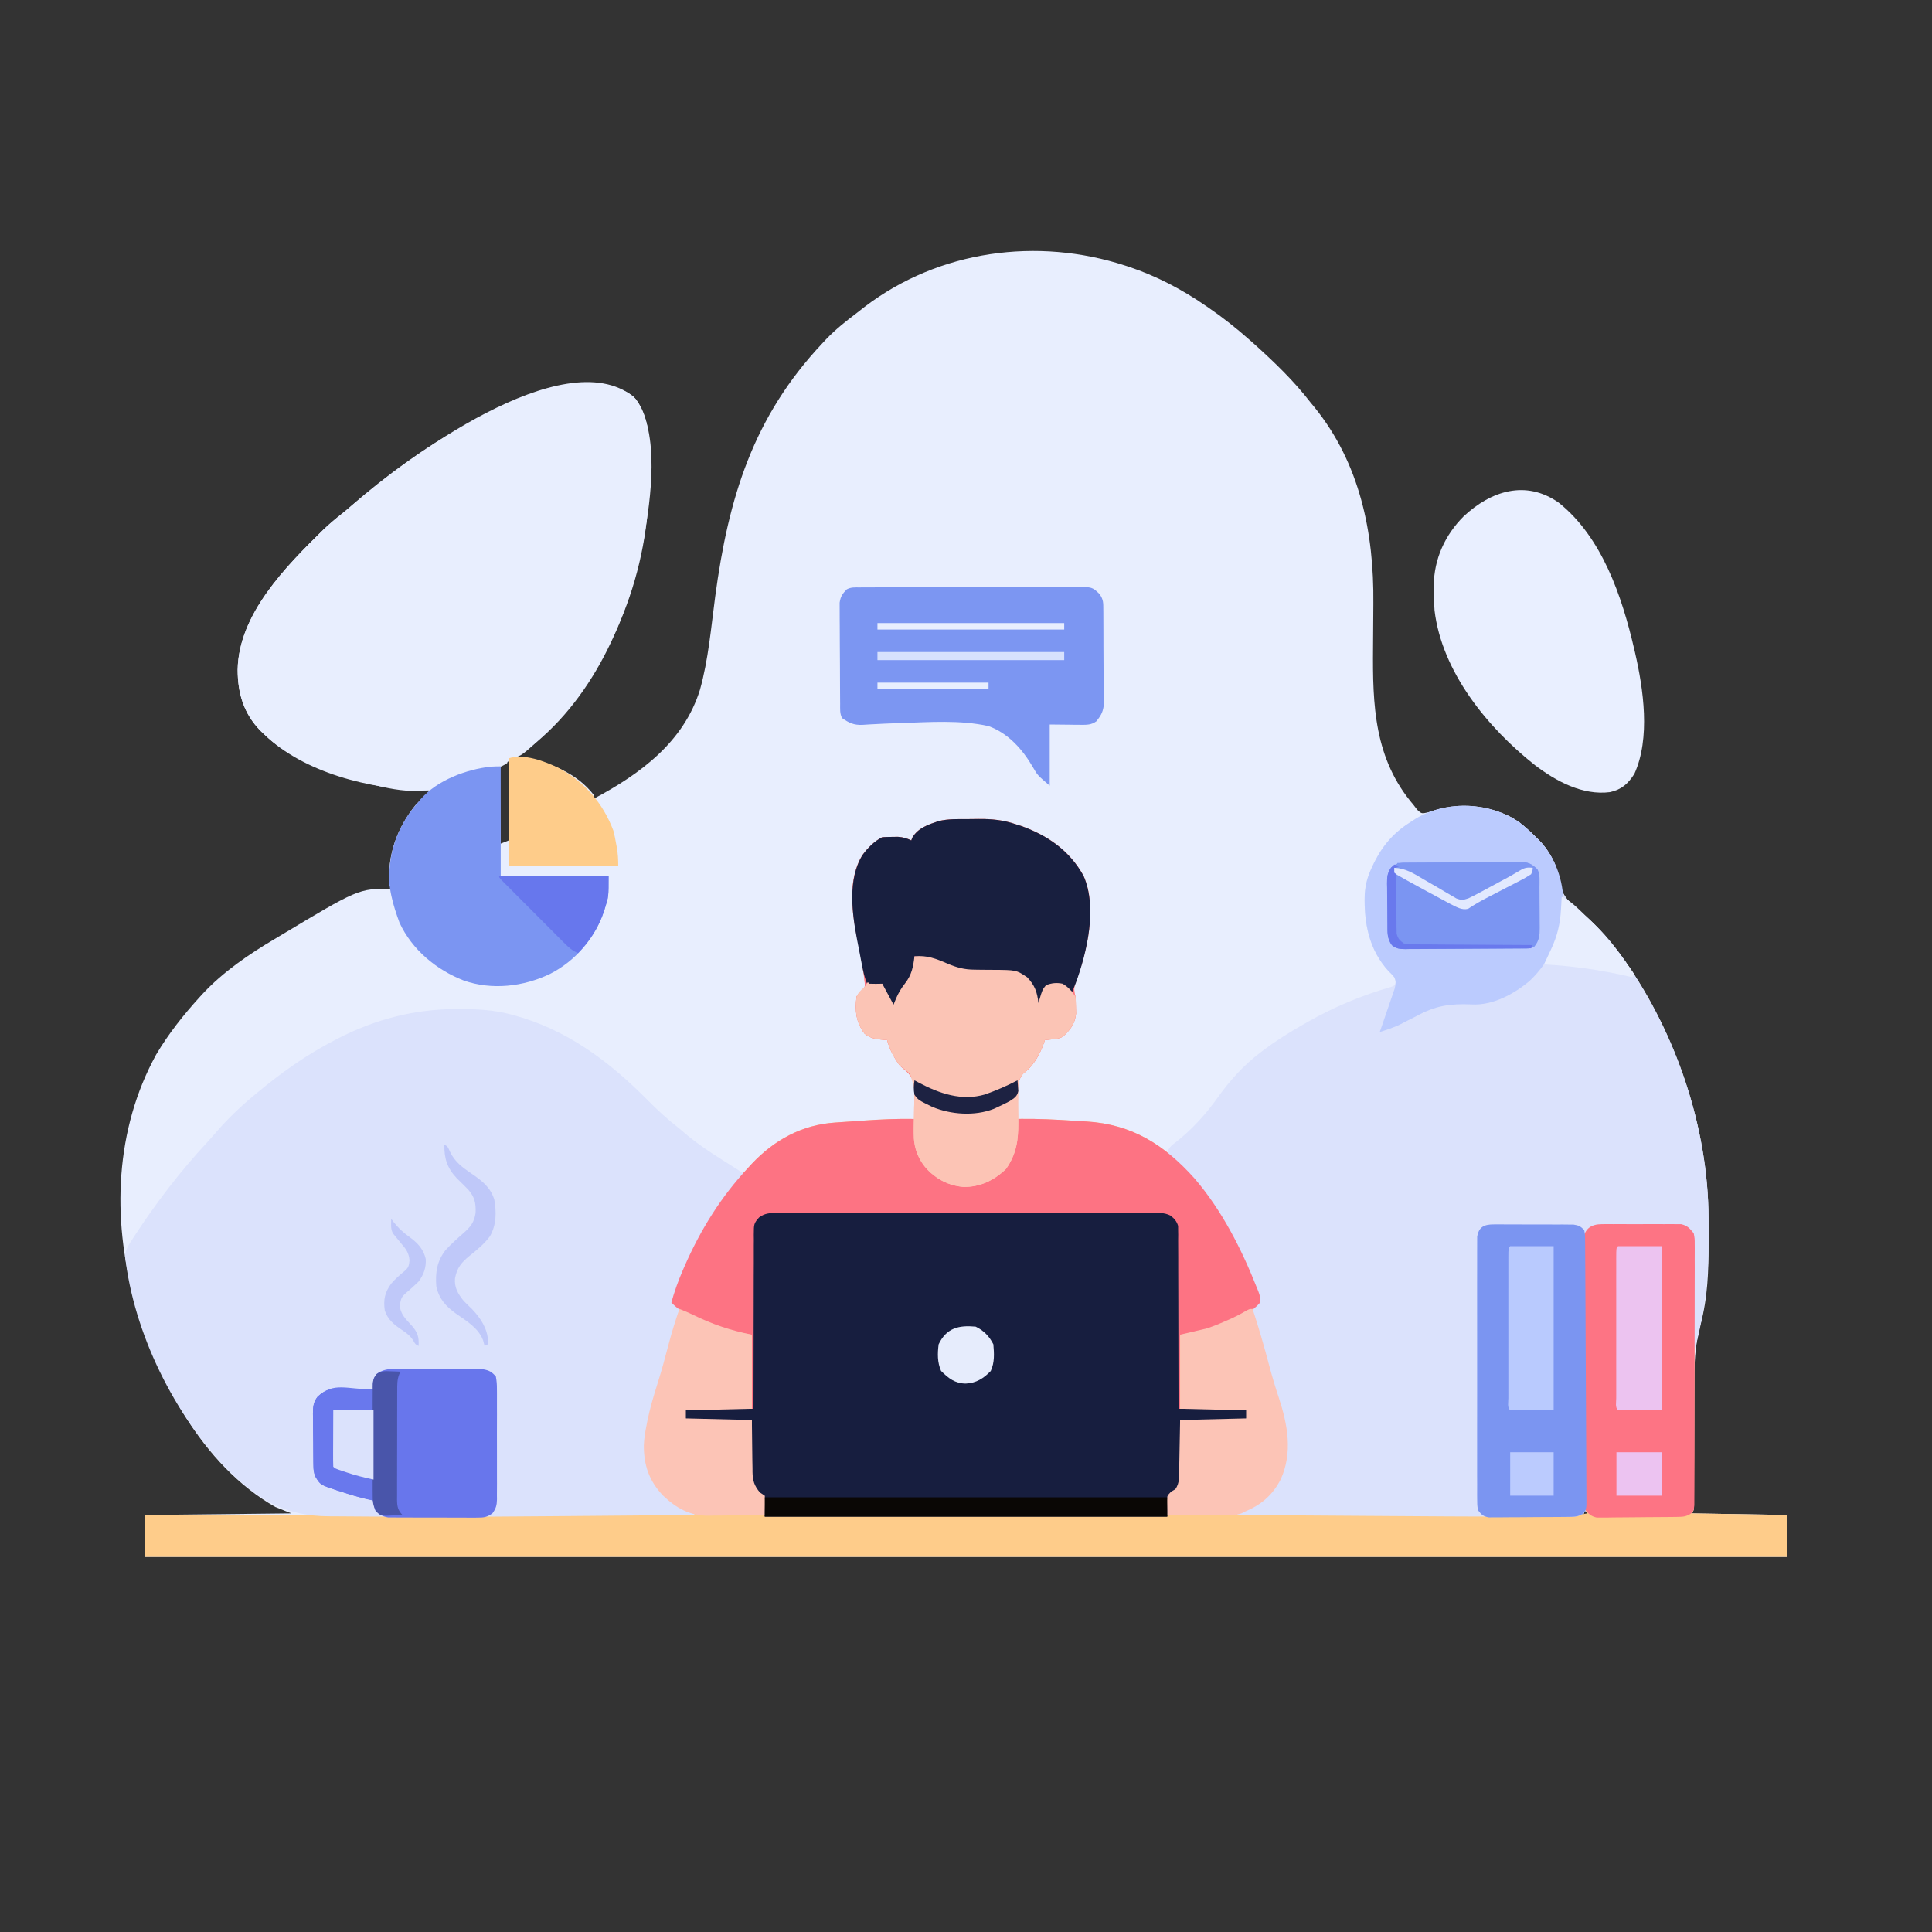 <?xml version="1.0" encoding="UTF-8"?>
<svg version="1.1" xmlns="http://www.w3.org/2000/svg" width="1200" height="1200">
<rect width="100%" height="100%" fill="#333333" stroke="none"/>
<path d="M0 0 C0.71 0.231 1.419 0.461 2.15 0.699 C19.193 6.367 35.256 14.794 50 25 C50.574 25.392 51.148 25.783 51.74 26.187 C60.628 32.265 68.935 38.871 77 46 C77.951 46.839 78.903 47.678 79.883 48.543 C92.426 59.839 104.7 71.598 115 85 C116.156 86.396 116.156 86.396 117.336 87.82 C145.723 122.835 154.456 165.837 154.014 209.909 C153.991 212.277 153.978 214.645 153.966 217.013 C153.933 223.734 153.892 230.455 153.829 237.176 C153.503 273.045 154.488 306.35 179 335 C179.754 335.982 180.508 336.965 181.285 337.977 C183.957 340.443 183.957 340.443 187.863 339.613 C189.353 339.202 190.836 338.767 192.312 338.312 C208.543 334.066 224.742 335.047 239.875 342.688 C245.569 346.082 250.319 350.335 255 355 C255.638 355.615 256.276 356.23 256.934 356.863 C264.145 364.364 268.753 373.725 270 384 C271.645 393.136 278.27 397.662 285.052 403.34 C294.255 411.18 302.014 420.169 309 430 C309.41 430.576 309.819 431.152 310.241 431.745 C342.206 477.185 361.922 535.541 362.203 591.293 C362.21 592.234 362.217 593.175 362.224 594.144 C362.242 597.159 362.248 600.173 362.25 603.188 C362.251 604.732 362.251 604.732 362.252 606.309 C362.234 623.947 361.795 641.045 357.096 658.158 C353.692 670.856 353.282 682.993 353.328 696.074 C353.318 698.304 353.305 700.534 353.289 702.763 C353.256 708.557 353.25 714.351 353.251 720.145 C353.248 728.369 353.205 736.592 353.168 744.815 C353.148 749.181 353.138 753.547 353.138 757.913 C353.134 759.887 353.13 761.861 353.126 763.835 C353.129 765.191 353.129 765.191 353.132 766.575 C353.113 772.774 353.113 772.774 352 775 C381.205 775.495 381.205 775.495 411 776 C411 784.58 411 793.16 411 802 C74.4 802 -262.2 802 -609 802 C-609 793.42 -609 784.84 -609 776 C-563.955 775.505 -563.955 775.505 -518 775 C-521.3 773.68 -524.6 772.36 -528 771 C-573.91 744.949 -601.716 690.669 -615.678 641.848 C-629.518 591.386 -627.523 536.471 -602 490 C-594.297 477.017 -585.081 465.395 -574.938 454.25 C-574.467 453.731 -573.996 453.211 -573.512 452.677 C-560.57 438.697 -544.334 427.618 -528 418 C-527.011 417.404 -527.011 417.404 -526.001 416.795 C-476.374 387 -476.374 387 -456 387 C-456.33 386.34 -456.66 385.68 -457 385 C-458.813 366.797 -452.34 349.103 -440.934 335.09 C-438.046 331.969 -435.025 328.987 -432 326 C-433.165 325.986 -434.331 325.972 -435.531 325.957 C-469.083 325.151 -510.302 315.089 -535 291 C-535.721 290.318 -536.441 289.636 -537.184 288.934 C-547.672 278.168 -551.34 265.675 -551.383 250.999 C-550.786 216.333 -521.298 186.754 -498.188 164.027 C-494.565 160.534 -490.731 157.349 -486.785 154.227 C-484.31 152.248 -481.91 150.203 -479.521 148.122 C-440.164 114.021 -379.139 72.931 -324.859 74.715 C-317.125 75.286 -309.484 77.18 -304 83 C-289.06 104.615 -294.779 144.672 -299.035 169.16 C-308.219 218.954 -331.319 271.256 -373.438 301.938 C-374.948 302.973 -376.465 304.001 -378 305 C-376.984 305.159 -375.968 305.317 -374.922 305.48 C-358.14 308.253 -340.718 314.93 -330 329 C-330 329.66 -330 330.32 -330 331 C-301.292 315.699 -274.311 295.863 -264.25 263.438 C-258.983 244.72 -257.348 224.702 -254.768 205.467 C-246.533 144.088 -231.259 93.911 -188 48 C-186.908 46.826 -186.908 46.826 -185.793 45.629 C-179.951 39.549 -173.492 34.411 -166.773 29.347 C-165.145 28.11 -163.54 26.841 -161.938 25.57 C-115.733 -9.661 -54.551 -17.802 0 0 Z M-388 311 C-388.577 313.228 -388.577 313.228 -388.454 315.747 C-388.454 316.708 -388.453 317.668 -388.453 318.658 C-388.433 319.693 -388.412 320.727 -388.391 321.793 C-388.385 322.854 -388.379 323.915 -388.373 325.009 C-388.351 328.402 -388.301 331.794 -388.25 335.188 C-388.23 337.486 -388.212 339.785 -388.195 342.084 C-388.151 347.723 -388.084 353.361 -388 359 C-386.35 358.34 -384.7 357.68 -383 357 C-383 340.83 -383 324.66 -383 308 C-385.161 308 -386.5 309.63 -388 311 Z M285 773 C285 773.66 285 774.32 285 775 C284.01 775.495 284.01 775.495 283 776 C284.65 776 286.3 776 288 776 C287.01 775.01 286.02 774.02 285 773 Z " fill="#E8EEFE" transform="translate(699,165)"/>
<path d="M0 0 C2.153 -0.01 4.305 -0.041 6.458 -0.072 C14.573 -0.135 21.827 0.553 29.555 3.24 C30.576 3.556 31.597 3.872 32.649 4.197 C49.293 10.114 62.924 19.592 71.555 35.24 C80.405 55.231 73.559 83.155 66.236 102.547 C65.474 105.563 65.77 107.266 66.555 110.24 C66.696 112.55 66.775 114.864 66.805 117.178 C66.831 118.362 66.857 119.547 66.883 120.768 C66.276 127.196 63.26 131.018 58.555 135.24 C56.259 136.388 54.478 136.548 51.93 136.803 C51.113 136.887 50.296 136.97 49.454 137.057 C48.827 137.117 48.201 137.178 47.555 137.24 C47.244 138.166 47.244 138.166 46.926 139.111 C44.191 146.63 40.442 153.388 33.883 158.201 C30.181 163.034 30.773 168.129 30.743 174.053 C30.718 175.223 30.692 176.392 30.667 177.598 C30.608 180.479 30.571 183.359 30.555 186.24 C31.381 186.226 32.207 186.211 33.059 186.196 C43.663 186.096 54.192 186.604 64.771 187.302 C67.682 187.49 70.593 187.656 73.504 187.822 C101.847 189.587 121.884 202.36 140.555 223.24 C157.53 243.026 169.779 267.173 179.305 291.303 C179.57 291.952 179.835 292.6 180.108 293.269 C181.138 296.017 181.696 297.744 180.883 300.611 C179.555 302.24 179.555 302.24 176.555 303.24 C176.827 304.16 177.098 305.08 177.378 306.028 C203.006 392.894 203.006 392.894 192.379 413.271 C186.69 422.53 178.727 427.85 168.555 431.24 C187.372 431.373 206.188 431.504 225.005 431.631 C233.749 431.691 242.494 431.751 251.238 431.813 C300.797 432.165 300.797 432.165 350.357 432.328 C352.863 432.332 355.369 432.337 357.875 432.344 C361.277 432.353 364.679 432.355 368.081 432.355 C369.066 432.359 370.05 432.363 371.065 432.366 C375.678 432.359 380.017 432.194 384.555 431.24 C383.895 430.25 383.235 429.26 382.555 428.24 C382.295 425.214 382.295 425.214 382.281 421.421 C382.276 420.724 382.271 420.027 382.265 419.308 C382.25 416.966 382.249 414.624 382.249 412.282 C382.241 410.605 382.233 408.928 382.224 407.251 C382.202 402.691 382.193 398.131 382.188 393.571 C382.184 390.723 382.178 387.875 382.171 385.027 C382.146 375.095 382.133 365.162 382.13 355.229 C382.126 345.966 382.096 336.704 382.054 327.441 C382.02 319.492 382.004 311.543 382.003 303.593 C382.003 298.844 381.994 294.095 381.965 289.346 C381.939 284.879 381.937 280.412 381.953 275.946 C381.955 274.306 381.948 272.667 381.932 271.027 C381.912 268.788 381.922 266.552 381.94 264.313 C381.937 262.434 381.937 262.434 381.934 260.518 C382.726 256.339 384.27 254.855 387.555 252.24 C390.325 251.605 390.325 251.605 393.368 251.593 C394.512 251.578 395.657 251.562 396.836 251.546 C398.064 251.556 399.291 251.566 400.555 251.576 C401.824 251.571 403.092 251.567 404.399 251.562 C407.079 251.558 409.758 251.565 412.438 251.588 C415.865 251.617 419.29 251.6 422.717 251.571 C425.996 251.548 429.276 251.564 432.555 251.576 C433.782 251.566 435.01 251.556 436.274 251.546 C437.991 251.569 437.991 251.569 439.743 251.593 C441.249 251.599 441.249 251.599 442.786 251.605 C446.668 252.495 448.058 254.173 450.555 257.24 C451.173 260.536 451.173 260.536 451.163 264.358 C451.168 265.063 451.173 265.768 451.178 266.495 C451.189 268.852 451.164 271.208 451.139 273.565 C451.139 275.257 451.141 276.949 451.146 278.641 C451.151 283.232 451.126 287.822 451.095 292.413 C451.068 297.214 451.068 302.015 451.064 306.816 C451.055 314.876 451.028 322.935 450.987 330.994 C450.93 342.371 450.908 353.747 450.892 365.124 C450.88 372.995 450.859 380.866 450.837 388.737 C450.831 390.648 450.826 392.559 450.821 394.47 C450.807 399.915 450.788 405.36 450.76 410.804 C450.752 412.456 450.746 414.109 450.742 415.761 C450.735 418.008 450.723 420.256 450.709 422.504 C450.701 424.394 450.701 424.394 450.692 426.322 C450.555 429.24 450.555 429.24 449.555 431.24 C478.76 431.735 478.76 431.735 508.555 432.24 C508.555 440.82 508.555 449.4 508.555 458.24 C171.955 458.24 -164.645 458.24 -511.445 458.24 C-511.445 449.66 -511.445 441.08 -511.445 432.24 C-507.862 432.244 -507.862 432.244 -504.206 432.247 C-473.744 432.275 -443.282 432.292 -412.82 432.303 C-411.608 432.303 -410.395 432.304 -409.146 432.304 C-346.807 432.326 -284.47 432.304 -222.132 431.74 C-221.47 431.734 -220.808 431.728 -220.125 431.722 C-204.232 431.578 -188.338 431.42 -172.445 431.24 C-173.66 430.66 -173.66 430.66 -174.901 430.068 C-175.971 429.548 -177.041 429.027 -178.144 428.49 C-179.202 427.98 -180.26 427.469 -181.35 426.943 C-191.244 421.499 -196.424 412.449 -200.445 402.24 C-202.53 393.746 -201.557 385.026 -199.882 376.553 C-199.707 375.652 -199.533 374.751 -199.352 373.823 C-197.779 366.129 -195.598 358.685 -193.23 351.203 C-190.865 343.724 -188.764 336.198 -186.757 328.615 C-184.498 320.094 -182.177 311.625 -179.445 303.24 C-180.084 302.972 -180.724 302.704 -181.382 302.428 C-183.445 301.24 -183.445 301.24 -184.445 298.24 C-183.983 296.397 -183.983 296.397 -183.144 294.311 C-182.832 293.526 -182.519 292.742 -182.198 291.933 C-181.846 291.086 -181.495 290.238 -181.132 289.365 C-180.769 288.48 -180.406 287.594 -180.032 286.682 C-169.221 260.683 -155.879 236.832 -136.445 216.24 C-135.76 215.491 -135.076 214.742 -134.371 213.971 C-120.353 199.176 -103.254 189.872 -82.859 188.486 C-81.925 188.421 -80.991 188.356 -80.029 188.289 C-78.05 188.152 -76.072 188.017 -74.093 187.883 C-71.115 187.681 -68.137 187.47 -65.16 187.258 C-54.567 186.524 -44.064 186.024 -33.445 186.24 C-33.38 182.239 -33.405 178.242 -33.445 174.24 C-33.425 173.115 -33.406 171.99 -33.386 170.83 C-33.493 164.759 -33.844 161.1 -38.296 156.748 C-39.676 155.574 -41.058 154.405 -42.445 153.24 C-46.036 148.346 -48.892 143.139 -50.445 137.24 C-51.037 137.203 -51.628 137.165 -52.238 137.127 C-56.995 136.731 -60.652 136.383 -64.445 133.24 C-69.916 125.945 -70.433 119.194 -69.445 110.24 C-68.292 108.408 -68.292 108.408 -66.882 107.115 C-64.224 104.567 -64.224 104.567 -64.318 101.882 C-65.095 94.061 -66.499 86.433 -68.086 78.744 C-71.75 60.771 -76.024 38.867 -65.695 22.24 C-62.397 17.821 -58.42 13.728 -53.445 11.24 C-51.343 11.117 -49.237 11.065 -47.132 11.053 C-46.002 11.039 -44.871 11.024 -43.707 11.01 C-40.513 11.235 -38.317 11.877 -35.445 13.24 C-35.105 12.374 -35.105 12.374 -34.757 11.49 C-31.247 5.472 -24.754 3.34 -18.445 1.24 C-12.381 -0.238 -6.202 0.017 0 0 Z " fill="#FECC8A" transform="translate(601.445,508.76)"/>
<path d="M0 0 C3.539 2.813 6.799 5.81 10 9 C10.957 9.922 10.957 9.922 11.934 10.863 C19.145 18.364 23.753 27.725 25 38 C26.645 47.136 33.27 51.662 40.052 57.34 C49.255 65.18 57.014 74.169 64 84 C64.41 84.576 64.819 85.152 65.241 85.745 C97.206 131.185 116.922 189.541 117.203 245.293 C117.21 246.234 117.217 247.175 117.224 248.144 C117.242 251.159 117.248 254.173 117.25 257.188 C117.251 258.217 117.251 259.247 117.252 260.309 C117.228 283.054 114.807 303.967 109 326 C108.67 326 108.34 326 108 326 C107.996 325.119 107.993 324.239 107.989 323.331 C107.951 315.033 107.894 306.734 107.816 298.435 C107.777 294.169 107.744 289.903 107.729 285.636 C107.714 281.519 107.679 277.402 107.632 273.284 C107.617 271.714 107.609 270.143 107.608 268.572 C107.606 266.371 107.579 264.172 107.546 261.972 C107.537 260.719 107.528 259.467 107.519 258.176 C107.228 254.958 107.228 254.958 105.323 252.597 C102.432 250.61 100.777 250.493 97.285 250.482 C96.137 250.47 94.989 250.457 93.806 250.444 C92.571 250.452 91.335 250.46 90.062 250.469 C88.79 250.465 87.518 250.461 86.207 250.457 C83.517 250.454 80.828 250.46 78.138 250.479 C74.694 250.501 71.252 250.488 67.808 250.464 C64.518 250.446 61.228 250.459 57.938 250.469 C56.702 250.461 55.467 250.453 54.194 250.444 C52.472 250.463 52.472 250.463 50.715 250.482 C49.705 250.486 48.696 250.489 47.656 250.492 C44.168 251.159 43.166 252.204 41 255 C40.417 258.265 40.417 258.265 40.539 261.991 C40.538 262.694 40.537 263.398 40.535 264.123 C40.536 266.481 40.565 268.838 40.594 271.196 C40.6 272.886 40.604 274.576 40.606 276.266 C40.616 279.906 40.637 283.545 40.669 287.185 C40.718 292.937 40.738 298.688 40.754 304.44 C40.788 315.609 40.852 326.777 40.919 337.946 C41.004 352.166 41.076 366.386 41.12 380.607 C41.138 386.328 41.172 392.049 41.217 397.77 C41.243 401.324 41.256 404.878 41.266 408.433 C41.273 410.084 41.286 411.736 41.304 413.388 C41.328 415.637 41.333 417.886 41.334 420.136 C41.342 421.397 41.35 422.657 41.358 423.956 C41 427 41 427 39.604 428.866 C36.817 430.836 35.095 431.125 31.728 431.121 C30.824 431.123 29.92 431.124 28.988 431.126 C27.986 431.122 26.984 431.119 25.952 431.115 C24.888 431.115 23.825 431.115 22.729 431.115 C19.124 431.113 15.519 431.104 11.914 431.094 C9.328 431.09 6.741 431.086 4.155 431.083 C-28.819 431.029 -61.793 430.785 -94.766 430.555 C-103.657 430.493 -112.548 430.433 -121.439 430.373 C-139.626 430.251 -157.813 430.127 -176 430 C-173.903 427.903 -172.458 427.239 -169.75 426.125 C-158.636 421.251 -151.525 413.702 -146.898 402.492 C-143.629 393.424 -144.726 383.6 -146.562 374.312 C-146.825 372.961 -146.825 372.961 -147.093 371.583 C-148.666 363.891 -150.845 356.449 -153.212 348.969 C-155.934 340.363 -158.301 331.682 -160.603 322.954 C-162.103 317.278 -163.678 311.648 -165.458 306.052 C-166 304 -166 304 -166 301 C-164 299.312 -164 299.312 -162 298 C-163.926 291.092 -166.272 284.515 -169.125 277.938 C-169.518 277.028 -169.911 276.119 -170.317 275.183 C-174.112 266.542 -178.313 258.189 -183 250 C-183.382 249.332 -183.765 248.663 -184.159 247.975 C-193.589 231.728 -205.455 217.946 -219 205 C-217.75 201.249 -216.236 200.397 -213.125 198 C-203.063 189.914 -195.089 181.123 -187.633 170.656 C-180.032 160.003 -171.609 150.666 -161.188 142.75 C-160.453 142.192 -159.719 141.634 -158.962 141.059 C-150.991 135.106 -142.64 129.92 -134 125 C-133.261 124.576 -132.522 124.152 -131.76 123.716 C-115.555 114.527 -98.217 107.21 -80.299 102.103 C-77.85 101.226 -77.85 101.226 -77.067 99.008 C-76.78 96.824 -76.78 96.824 -78.625 94.914 C-79.409 94.159 -80.192 93.403 -81 92.625 C-92.954 79.945 -96.534 64.292 -96.42 47.31 C-96.212 40.295 -95.022 34.382 -92 28 C-91.491 26.912 -90.982 25.824 -90.457 24.703 C-84.756 13.378 -77.745 5.667 -67 -1 C-66.134 -1.548 -65.267 -2.096 -64.375 -2.66 C-45.023 -14.108 -18.478 -12.9 0 0 Z " fill="#DBE2FC" transform="translate(944,511)"/>
<path d="M0 0 C0.716 -0.001 1.431 -0.001 2.168 -0.002 C12.925 0.014 23.112 0.473 33.562 3.25 C34.215 3.422 34.867 3.593 35.54 3.77 C68.423 12.635 94.842 32.329 118.5 56.25 C124.91 62.721 131.362 68.666 138.562 74.25 C140.313 75.728 142.063 77.207 143.812 78.688 C153.056 86.254 163.3 92.515 173.391 98.875 C175.13 99.976 176.85 101.108 178.562 102.25 C177.957 102.942 177.351 103.634 176.727 104.348 C160.198 123.648 148.337 145.876 138.562 169.25 C138.151 170.229 137.739 171.207 137.315 172.215 C136.93 173.187 136.545 174.159 136.148 175.16 C135.796 176.039 135.443 176.919 135.08 177.824 C134.345 180.248 134.345 180.248 135.338 182.506 C136.459 184.396 136.459 184.396 138.562 185.25 C137.771 191.199 136.075 196.867 134.438 202.625 C133.974 204.27 133.974 204.27 133.501 205.949 C131.629 212.567 129.713 219.171 127.771 225.769 C116.378 260.732 116.378 260.732 123.812 295.352 C128.586 303.257 134.628 307.22 142.926 311.023 C145.562 312.25 145.562 312.25 148.562 314.25 C-1.928 315.532 -1.928 315.532 -41.979 315.27 C-45.666 315.249 -49.353 315.238 -53.04 315.228 C-59.393 315.209 -65.746 315.162 -72.099 315.095 C-74.439 315.074 -76.779 315.06 -79.119 315.055 C-105.665 314.978 -122.51 305.159 -141.438 286.562 C-175.173 252.508 -200.445 201.067 -205.766 153.305 C-205.324 149.193 -203.485 146.369 -201.25 143 C-200.807 142.313 -200.363 141.625 -199.906 140.917 C-186.575 120.51 -171.573 100.882 -154.992 83.023 C-152.925 80.779 -150.917 78.508 -148.938 76.188 C-142.072 68.285 -134.482 60.941 -126.438 54.25 C-125.901 53.799 -125.364 53.349 -124.811 52.884 C-109.332 39.926 -93.408 28.508 -75.438 19.25 C-74.742 18.889 -74.046 18.528 -73.33 18.157 C-50.157 6.289 -26.021 0.022 0 0 Z " fill="#DBE2FC" transform="translate(283.438,626.75)"/>
<path d="M0 0 C1.022 -0.009 2.044 -0.019 3.097 -0.028 C6.514 -0.052 9.93 -0.033 13.347 -0.014 C15.8 -0.023 18.253 -0.033 20.705 -0.046 C26.671 -0.071 32.637 -0.067 38.603 -0.05 C43.452 -0.036 48.302 -0.034 53.151 -0.041 C53.842 -0.042 54.533 -0.043 55.245 -0.044 C56.649 -0.046 58.052 -0.048 59.456 -0.05 C72.61 -0.067 85.764 -0.047 98.917 -0.015 C110.198 0.012 121.479 0.007 132.759 -0.02 C145.867 -0.052 158.974 -0.065 172.082 -0.047 C173.481 -0.045 174.879 -0.043 176.277 -0.041 C177.309 -0.04 177.309 -0.04 178.362 -0.038 C183.205 -0.033 188.047 -0.042 192.889 -0.056 C199.41 -0.074 205.93 -0.061 212.45 -0.027 C214.844 -0.019 217.237 -0.021 219.63 -0.034 C222.897 -0.05 226.162 -0.03 229.429 0 C230.376 -0.013 231.324 -0.027 232.3 -0.041 C237.993 0.061 241.367 1.065 245.461 5.137 C247.224 7.423 247.578 9.01 247.556 11.887 C247.566 12.872 247.575 13.856 247.585 14.87 C247.56 15.933 247.535 16.996 247.509 18.091 C247.51 19.224 247.511 20.356 247.512 21.523 C247.507 25.257 247.453 28.989 247.398 32.723 C247.385 35.315 247.375 37.907 247.368 40.499 C247.344 46.62 247.289 52.739 247.218 58.858 C247.14 65.828 247.102 72.798 247.067 79.768 C246.994 94.1 246.87 108.431 246.714 122.762 C247.981 122.757 249.248 122.751 250.554 122.746 C255.237 122.728 259.92 122.716 264.604 122.707 C266.634 122.702 268.664 122.695 270.695 122.686 C273.606 122.674 276.518 122.669 279.429 122.664 C280.8 122.657 280.8 122.657 282.197 122.649 C284.37 122.648 286.543 122.7 288.714 122.762 C289.714 123.762 289.714 123.762 289.839 126.262 C289.714 128.762 289.714 128.762 288.714 129.762 C285.685 129.851 282.678 129.877 279.648 129.86 C278.739 129.858 277.831 129.857 276.895 129.855 C273.98 129.85 271.066 129.837 268.152 129.824 C266.181 129.819 264.21 129.815 262.24 129.811 C257.398 129.8 252.556 129.782 247.714 129.762 C247.746 131.487 247.746 131.487 247.778 133.247 C247.85 137.529 247.896 141.812 247.934 146.095 C247.954 147.946 247.981 149.796 248.016 151.647 C248.065 154.313 248.087 156.978 248.105 159.645 C248.126 160.467 248.146 161.289 248.168 162.136 C248.17 167.491 247.297 170.53 243.714 174.762 C242.229 175.752 242.229 175.752 240.714 176.762 C240.384 181.052 240.054 185.342 239.714 189.762 C157.214 189.762 74.714 189.762 -10.286 189.762 C-10.616 185.472 -10.946 181.182 -11.286 176.762 C-12.936 175.442 -14.586 174.122 -16.286 172.762 C-19.174 169.003 -18.537 164.364 -18.481 159.84 C-18.478 158.98 -18.475 158.12 -18.472 157.234 C-18.461 154.493 -18.436 151.753 -18.411 149.012 C-18.401 147.151 -18.391 145.291 -18.383 143.43 C-18.361 138.874 -18.327 134.318 -18.286 129.762 C-20.141 129.77 -20.141 129.77 -22.033 129.778 C-26.605 129.796 -31.176 129.807 -35.748 129.817 C-37.73 129.822 -39.711 129.829 -41.693 129.837 C-44.535 129.849 -47.377 129.855 -50.219 129.86 C-51.557 129.867 -51.557 129.867 -52.921 129.875 C-55.043 129.875 -57.165 129.824 -59.286 129.762 C-60.286 128.762 -60.286 128.762 -60.411 126.262 C-60.286 123.762 -60.286 123.762 -59.286 122.762 C-56.183 122.673 -53.103 122.647 -50 122.664 C-49.07 122.666 -48.139 122.667 -47.18 122.669 C-44.194 122.674 -41.209 122.687 -38.223 122.699 C-36.204 122.704 -34.185 122.709 -32.167 122.713 C-27.206 122.724 -22.246 122.741 -17.286 122.762 C-17.292 122.17 -17.299 121.577 -17.305 120.967 C-17.46 106.545 -17.576 92.122 -17.648 77.699 C-17.684 70.724 -17.734 63.75 -17.814 56.775 C-17.891 50.045 -17.932 43.315 -17.95 36.584 C-17.963 34.016 -17.988 31.447 -18.026 28.879 C-18.077 25.282 -18.084 21.688 -18.08 18.091 C-18.105 17.028 -18.131 15.965 -18.157 14.87 C-18.147 13.886 -18.137 12.901 -18.127 11.887 C-18.134 11.037 -18.14 10.187 -18.147 9.312 C-15.296 0.871 -7.864 -0.111 0 0 Z " fill="#171E3F" transform="translate(485.286,752.238)"/>
<path d="M0 0 C13.371 14.19 10.038 42.702 9.531 60.625 C7.037 118.544 -17.673 174.169 -59.675 213.988 C-70.229 223.62 -70.229 223.62 -77.469 224.625 C-77.799 225.615 -78.129 226.605 -78.469 227.625 C-82.339 230.313 -85.887 230.922 -90.531 231.562 C-100.054 232.903 -108.243 235.113 -116.344 240.375 C-133.02 249.664 -156.649 242.518 -173.816 237.682 C-193.721 231.843 -214.341 224.379 -229.469 209.625 C-230.55 208.602 -230.55 208.602 -231.652 207.559 C-242.14 196.793 -245.809 184.3 -245.852 169.624 C-245.255 134.958 -215.766 105.379 -192.656 82.652 C-189.033 79.159 -185.2 75.974 -181.254 72.852 C-178.779 70.873 -176.379 68.828 -173.99 66.747 C-142.348 39.331 -43.676 -34.611 0 0 Z " fill="#E8EEFE" transform="translate(393.469,246.375)"/>
<path d="M0 0 C2.153 -0.01 4.305 -0.041 6.458 -0.072 C14.573 -0.135 21.827 0.553 29.555 3.24 C30.576 3.556 31.597 3.872 32.649 4.197 C49.293 10.114 62.924 19.592 71.555 35.24 C80.405 55.231 73.559 83.155 66.236 102.547 C65.474 105.563 65.77 107.266 66.555 110.24 C66.696 112.55 66.775 114.864 66.805 117.178 C66.844 118.955 66.844 118.955 66.883 120.768 C66.276 127.196 63.26 131.018 58.555 135.24 C56.259 136.388 54.478 136.548 51.93 136.803 C51.113 136.887 50.296 136.97 49.454 137.057 C48.827 137.117 48.201 137.178 47.555 137.24 C47.348 137.858 47.14 138.475 46.926 139.111 C44.191 146.63 40.442 153.388 33.883 158.201 C30.181 163.034 30.773 168.129 30.743 174.053 C30.718 175.223 30.692 176.392 30.667 177.598 C30.608 180.479 30.571 183.359 30.555 186.24 C31.381 186.226 32.207 186.211 33.059 186.196 C43.663 186.096 54.192 186.604 64.771 187.302 C67.682 187.49 70.593 187.656 73.504 187.822 C101.847 189.587 121.884 202.36 140.555 223.24 C157.53 243.026 169.779 267.173 179.305 291.303 C179.57 291.952 179.835 292.6 180.108 293.269 C181.074 295.846 181.671 297.711 181.075 300.436 C171.774 311.482 149.211 318.116 135.555 320.24 C134.235 320.24 132.915 320.24 131.555 320.24 C131.555 335.42 131.555 350.6 131.555 366.24 C131.225 366.24 130.895 366.24 130.555 366.24 C130.556 365.647 130.556 365.054 130.556 364.443 C130.563 350.003 130.538 335.565 130.475 321.126 C130.445 314.143 130.427 307.161 130.435 300.178 C130.443 293.441 130.419 286.705 130.377 279.968 C130.365 277.396 130.365 274.824 130.375 272.252 C130.387 268.652 130.362 265.055 130.328 261.456 C130.346 259.856 130.346 259.856 130.365 258.224 C130.348 257.241 130.332 256.258 130.315 255.245 C130.313 254.395 130.311 253.544 130.309 252.667 C129.391 249.713 127.95 248.075 125.488 246.22 C121.645 244.272 117.607 244.556 113.383 244.605 C112.361 244.598 111.339 244.59 110.287 244.582 C106.864 244.562 103.443 244.578 100.02 244.593 C97.566 244.586 95.112 244.578 92.658 244.567 C86.684 244.546 80.712 244.549 74.739 244.564 C69.884 244.575 65.029 244.577 60.174 244.571 C59.483 244.57 58.791 244.57 58.079 244.569 C56.675 244.567 55.27 244.566 53.866 244.564 C40.701 244.55 27.535 244.566 14.37 244.593 C3.077 244.615 -8.217 244.611 -19.51 244.588 C-32.629 244.562 -45.747 244.551 -58.866 244.566 C-60.265 244.568 -61.664 244.57 -63.064 244.571 C-64.096 244.572 -64.096 244.572 -65.15 244.573 C-69.998 244.578 -74.846 244.571 -79.695 244.559 C-86.222 244.543 -92.749 244.554 -99.276 244.583 C-101.673 244.59 -104.07 244.588 -106.466 244.577 C-109.736 244.563 -113.004 244.58 -116.273 244.605 C-117.224 244.594 -118.175 244.583 -119.155 244.572 C-123.437 244.635 -126.543 244.838 -130.033 247.467 C-132.6 250.418 -133.196 251.424 -133.204 255.245 C-133.221 256.228 -133.238 257.211 -133.255 258.224 C-133.243 259.291 -133.23 260.357 -133.218 261.456 C-133.228 262.588 -133.239 263.721 -133.25 264.887 C-133.278 268.626 -133.264 272.364 -133.25 276.104 C-133.261 278.697 -133.275 281.291 -133.291 283.884 C-133.323 290.011 -133.329 296.138 -133.322 302.265 C-133.316 309.242 -133.343 316.219 -133.374 323.196 C-133.435 337.544 -133.454 351.892 -133.445 366.24 C-133.775 366.24 -134.105 366.24 -134.445 366.24 C-134.445 351.06 -134.445 335.88 -134.445 320.24 C-137.745 319.91 -141.045 319.58 -144.445 319.24 C-147.347 318.517 -150.068 317.763 -152.882 316.803 C-153.636 316.549 -154.389 316.295 -155.166 316.034 C-164.924 312.577 -177.278 307.956 -184.445 300.24 C-182.519 293.332 -180.173 286.755 -177.32 280.178 C-176.731 278.816 -176.731 278.816 -176.13 277.427 C-166.238 254.899 -153.383 234.187 -136.445 216.24 C-135.76 215.491 -135.076 214.742 -134.371 213.971 C-120.353 199.176 -103.254 189.872 -82.859 188.486 C-81.925 188.421 -80.991 188.356 -80.029 188.289 C-78.05 188.152 -76.072 188.017 -74.093 187.883 C-71.115 187.681 -68.137 187.47 -65.16 187.258 C-54.567 186.524 -44.064 186.024 -33.445 186.24 C-33.38 182.239 -33.405 178.242 -33.445 174.24 C-33.425 173.115 -33.406 171.99 -33.386 170.83 C-33.493 164.759 -33.844 161.1 -38.296 156.748 C-39.676 155.574 -41.058 154.405 -42.445 153.24 C-46.036 148.346 -48.892 143.139 -50.445 137.24 C-51.037 137.203 -51.628 137.165 -52.238 137.127 C-56.995 136.731 -60.652 136.383 -64.445 133.24 C-69.916 125.945 -70.433 119.194 -69.445 110.24 C-68.292 108.408 -68.292 108.408 -66.882 107.115 C-64.224 104.567 -64.224 104.567 -64.318 101.882 C-65.095 94.061 -66.499 86.433 -68.086 78.744 C-71.75 60.771 -76.024 38.867 -65.695 22.24 C-62.397 17.821 -58.42 13.728 -53.445 11.24 C-51.343 11.117 -49.237 11.065 -47.132 11.053 C-46.002 11.039 -44.871 11.024 -43.707 11.01 C-40.513 11.235 -38.317 11.877 -35.445 13.24 C-35.105 12.374 -35.105 12.374 -34.757 11.49 C-31.247 5.472 -24.754 3.34 -18.445 1.24 C-12.381 -0.238 -6.202 0.017 0 0 Z " fill="#FD7383" transform="translate(601.445,508.76)"/>
<path d="M0 0 C26.995 21.569 39.302 58.31 46.859 90.797 C47.028 91.516 47.197 92.235 47.371 92.976 C52.648 115.933 57.056 146.334 46.984 168.484 C42.992 174.708 39.066 178.193 31.859 179.797 C14.921 181.995 -1.685 173.029 -14.766 163.047 C-44.045 139.938 -72.614 105.164 -77.141 66.797 C-77.434 62.67 -77.545 58.559 -77.578 54.422 C-77.588 53.436 -77.599 52.449 -77.609 51.433 C-77.411 34.909 -70.615 20.078 -59.027 8.488 C-41.985 -7.401 -20.412 -14.319 0 0 Z " fill="#E9EFFF" transform="translate(968.141,312.203)"/>
<path d="M0 0 C1.248 -0.007 2.496 -0.014 3.781 -0.022 C5.172 -0.025 6.562 -0.027 7.953 -0.03 C9.411 -0.036 10.87 -0.043 12.328 -0.05 C16.298 -0.067 20.267 -0.078 24.236 -0.086 C26.715 -0.091 29.195 -0.097 31.674 -0.103 C39.432 -0.123 47.189 -0.137 54.946 -0.145 C63.901 -0.155 72.857 -0.181 81.812 -0.222 C88.733 -0.252 95.653 -0.267 102.574 -0.27 C106.708 -0.272 110.842 -0.281 114.976 -0.306 C118.866 -0.33 122.757 -0.334 126.647 -0.324 C128.074 -0.323 129.5 -0.329 130.926 -0.343 C144.378 -0.465 144.378 -0.465 149.143 4.147 C151.563 7.777 151.407 9.496 151.434 13.818 C151.44 14.492 151.447 15.165 151.454 15.859 C151.473 18.087 151.477 20.314 151.479 22.542 C151.486 24.092 151.492 25.643 151.499 27.194 C151.511 30.446 151.515 33.699 151.514 36.951 C151.514 41.111 151.541 45.27 151.575 49.429 C151.598 52.634 151.602 55.838 151.601 59.042 C151.603 60.575 151.612 62.108 151.627 63.641 C151.647 65.79 151.641 67.938 151.629 70.088 C151.632 71.309 151.635 72.53 151.638 73.788 C151.045 77.812 149.644 79.98 147.143 83.147 C143.964 85.447 141.14 85.382 137.284 85.342 C136.279 85.337 135.274 85.332 134.238 85.327 C132.969 85.309 131.7 85.291 130.393 85.272 C126.351 85.231 122.308 85.19 118.143 85.147 C118.143 97.687 118.143 110.227 118.143 123.147 C110.551 116.639 110.551 116.639 107.768 111.767 C101.277 100.622 92.487 90.628 80.143 86.147 C62.412 82.175 43.082 83.713 25.062 84.279 C24.135 84.308 23.207 84.337 22.251 84.367 C17.813 84.515 13.383 84.701 8.951 84.962 C7.734 85.022 7.734 85.022 6.493 85.084 C4.995 85.159 3.497 85.251 2 85.364 C-3.534 85.619 -6.432 84.214 -10.857 81.147 C-12.326 78.208 -12.008 75.58 -12.034 72.298 C-12.04 71.594 -12.047 70.89 -12.054 70.164 C-12.073 67.829 -12.085 65.494 -12.095 63.159 C-12.099 62.362 -12.103 61.564 -12.107 60.743 C-12.128 56.523 -12.143 52.302 -12.152 48.082 C-12.163 43.724 -12.197 39.366 -12.237 35.008 C-12.263 31.656 -12.272 28.305 -12.275 24.953 C-12.28 23.347 -12.292 21.74 -12.31 20.134 C-12.335 17.884 -12.334 15.635 -12.327 13.384 C-12.333 12.105 -12.338 10.825 -12.344 9.506 C-11.773 5.572 -10.63 3.939 -7.857 1.147 C-5.15 -0.206 -3.032 0.012 0 0 Z " fill="#7C96F2" transform="translate(533.857,364.853)"/>
<path d="M0 0 C2.153 -0.01 4.305 -0.041 6.458 -0.072 C14.573 -0.135 21.827 0.553 29.555 3.24 C30.576 3.556 31.597 3.872 32.649 4.197 C49.293 10.114 62.924 19.592 71.555 35.24 C80.257 54.896 73.757 82.578 66.743 101.803 C66.033 103.623 65.312 105.439 64.555 107.24 C63.65 106.591 62.745 105.941 61.813 105.271 C57.396 102.517 55.643 102.584 50.555 103.24 C46.098 105.89 45.359 110.453 44.071 115.193 C43.901 115.869 43.73 116.544 43.555 117.24 C43.225 117.24 42.895 117.24 42.555 117.24 C42.541 116.611 42.527 115.982 42.512 115.334 C42.165 109.1 41.172 103.73 36.555 99.24 C29.722 94.569 23.576 94.855 15.473 94.968 C2.513 95.104 -8.224 93.606 -20.097 88.053 C-24.547 85.993 -28.569 85.55 -33.445 85.24 C-33.383 86.23 -33.321 87.22 -33.257 88.24 C-33.32 96.072 -36.961 101.169 -41.792 107.053 C-43.999 109.974 -45.204 112.81 -46.445 116.24 C-48.65 114.035 -49.685 112.026 -51.07 109.24 C-51.739 107.91 -51.739 107.91 -52.421 106.553 C-53.445 104.24 -53.445 104.24 -53.445 102.24 C-57.9 102.735 -57.9 102.735 -62.445 103.24 C-64.351 98.985 -65.299 94.662 -66.171 90.107 C-66.324 89.316 -66.476 88.525 -66.634 87.71 C-66.954 86.031 -67.272 84.351 -67.586 82.671 C-68.06 80.169 -68.557 77.672 -69.054 75.174 C-72.242 58.585 -75.09 37.363 -65.695 22.24 C-62.397 17.821 -58.42 13.728 -53.445 11.24 C-51.343 11.117 -49.237 11.065 -47.132 11.053 C-46.002 11.039 -44.871 11.024 -43.707 11.01 C-40.513 11.235 -38.317 11.877 -35.445 13.24 C-35.218 12.663 -34.991 12.085 -34.757 11.49 C-31.247 5.472 -24.754 3.34 -18.445 1.24 C-12.381 -0.238 -6.202 0.017 0 0 Z " fill="#181F3F" transform="translate(601.445,508.76)"/>
<path d="M0 0 C3.539 2.813 6.799 5.81 10 9 C10.638 9.615 11.276 10.23 11.934 10.863 C21.913 21.243 27.193 35.929 27.02 50.223 C26.328 68.737 19.776 85.214 6.215 98.125 C-3.531 106.375 -16.858 113.632 -29.957 112.852 C-43.238 112.288 -52.405 113.607 -64 120 C-65.874 120.964 -67.756 121.909 -69.642 122.849 C-71.312 123.687 -72.967 124.553 -74.621 125.422 C-78.653 127.305 -82.757 128.677 -87 130 C-86.538 128.668 -86.538 128.668 -86.066 127.31 C-84.926 124.01 -83.796 120.707 -82.673 117.402 C-82.185 115.973 -81.693 114.546 -81.197 113.119 C-80.485 111.067 -79.786 109.011 -79.09 106.953 C-78.666 105.717 -78.241 104.481 -77.804 103.208 C-77.041 100.163 -76.772 98.827 -78 96 C-79.62 94.061 -79.62 94.061 -81.625 92.125 C-93.748 78.848 -96.861 62.17 -96.344 44.742 C-96.008 38.657 -94.607 33.507 -92 28 C-91.491 26.912 -90.982 25.824 -90.457 24.703 C-84.756 13.378 -77.745 5.667 -67 -1 C-65.701 -1.822 -65.701 -1.822 -64.375 -2.66 C-45.023 -14.108 -18.478 -12.9 0 0 Z " fill="#BBCBFE" transform="translate(944,511)"/>
<path d="M0 0 C1.145 -0.016 2.289 -0.032 3.469 -0.048 C5.31 -0.033 5.31 -0.033 7.188 -0.017 C8.456 -0.022 9.724 -0.027 11.031 -0.032 C13.712 -0.035 16.39 -0.028 19.07 -0.005 C22.497 0.024 25.922 0.007 29.349 -0.023 C32.629 -0.045 35.908 -0.029 39.188 -0.017 C40.415 -0.027 41.642 -0.037 42.906 -0.048 C44.051 -0.032 45.196 -0.016 46.375 0 C47.881 0.006 47.881 0.006 49.418 0.012 C53.3 0.902 54.69 2.581 57.188 5.647 C57.811 8.94 57.811 8.94 57.809 12.758 C57.815 13.462 57.822 14.167 57.828 14.893 C57.844 17.248 57.823 19.601 57.803 21.956 C57.806 23.646 57.812 25.337 57.82 27.027 C57.834 31.614 57.817 36.2 57.793 40.787 C57.773 45.585 57.779 50.383 57.781 55.181 C57.781 63.236 57.762 71.291 57.729 79.346 C57.693 88.664 57.684 97.983 57.691 107.302 C57.697 116.262 57.686 125.222 57.667 134.182 C57.659 137.997 57.656 141.813 57.658 145.629 C57.658 150.119 57.644 154.608 57.618 159.098 C57.611 160.748 57.609 162.398 57.612 164.048 C57.616 166.296 57.601 168.543 57.582 170.79 C57.576 172.679 57.576 172.679 57.571 174.606 C57.188 177.647 57.188 177.647 55.788 179.513 C52.653 181.734 50.526 181.791 46.716 181.84 C45.571 181.856 44.426 181.872 43.246 181.889 C38.008 181.933 32.77 181.974 27.531 181.997 C24.765 182.01 22 182.038 19.235 182.079 C15.254 182.138 11.274 182.156 7.293 182.17 C5.438 182.204 5.438 182.204 3.546 182.239 C1.814 182.235 1.814 182.235 0.048 182.23 C-0.966 182.239 -1.979 182.247 -3.023 182.255 C-6.933 181.403 -8.304 179.726 -10.812 176.647 C-11.442 173.375 -11.442 173.375 -11.447 169.588 C-11.455 168.888 -11.463 168.189 -11.471 167.469 C-11.491 165.133 -11.475 162.798 -11.459 160.461 C-11.466 158.784 -11.475 157.107 -11.486 155.429 C-11.509 150.878 -11.5 146.327 -11.484 141.775 C-11.471 137.011 -11.483 132.248 -11.491 127.484 C-11.5 119.484 -11.488 111.485 -11.464 103.485 C-11.437 94.237 -11.446 84.989 -11.473 75.741 C-11.496 67.8 -11.499 59.859 -11.486 51.919 C-11.478 47.176 -11.477 42.434 -11.494 37.691 C-11.508 33.233 -11.498 28.774 -11.47 24.316 C-11.463 22.679 -11.465 21.043 -11.476 19.407 C-11.489 17.173 -11.472 14.941 -11.447 12.706 C-11.446 11.457 -11.444 10.207 -11.442 8.919 C-10.215 2.538 -6.218 0.025 0 0 Z " fill="#FD7484" transform="translate(994.812,760.353)"/>
<path d="M0 0 C1.722 -0.014 1.722 -0.014 3.479 -0.028 C4.714 -0.017 5.95 -0.006 7.223 0.006 C8.495 0.004 9.767 0.003 11.078 0.001 C13.768 0.003 16.457 0.012 19.147 0.035 C22.591 0.064 26.034 0.061 29.477 0.048 C32.767 0.039 36.057 0.055 39.348 0.068 C40.583 0.065 41.819 0.062 43.092 0.059 C44.24 0.072 45.388 0.085 46.57 0.098 C47.58 0.103 48.589 0.108 49.629 0.114 C52.842 0.583 54.016 1.181 56.285 3.502 C56.801 6.58 56.801 6.58 56.824 10.448 C56.834 11.159 56.844 11.87 56.853 12.602 C56.881 14.991 56.88 17.379 56.879 19.767 C56.892 21.477 56.908 23.187 56.925 24.897 C56.965 29.546 56.981 34.194 56.991 38.843 C57.006 43.702 57.04 48.561 57.072 53.421 C57.121 61.582 57.155 69.743 57.179 77.904 C57.207 87.347 57.26 96.789 57.326 106.232 C57.389 115.306 57.435 124.38 57.473 133.454 C57.49 137.32 57.512 141.186 57.539 145.052 C57.571 149.603 57.587 154.153 57.591 158.703 C57.595 160.376 57.605 162.049 57.619 163.721 C57.638 165.999 57.639 168.277 57.635 170.555 C57.64 171.832 57.645 173.108 57.65 174.424 C57.285 177.502 57.285 177.502 55.888 179.373 C52.74 181.589 50.618 181.642 46.797 181.679 C45.649 181.692 44.501 181.704 43.318 181.718 C41.449 181.729 41.449 181.729 39.543 181.74 C38.268 181.748 36.993 181.756 35.679 181.764 C32.977 181.778 30.276 181.789 27.574 181.797 C24.114 181.808 20.656 181.842 17.197 181.882 C13.896 181.914 10.594 181.919 7.293 181.927 C6.051 181.945 4.809 181.963 3.53 181.981 C1.798 181.976 1.798 181.976 0.032 181.972 C-0.984 181.978 -1.999 181.983 -3.045 181.989 C-6.554 181.348 -7.54 180.31 -9.715 177.502 C-10.218 174.319 -10.218 174.319 -10.223 170.48 C-10.229 169.773 -10.235 169.066 -10.242 168.337 C-10.258 165.968 -10.245 163.6 -10.232 161.23 C-10.238 159.532 -10.245 157.833 -10.254 156.135 C-10.272 151.521 -10.265 146.908 -10.252 142.294 C-10.242 137.469 -10.251 132.643 -10.258 127.818 C-10.265 119.714 -10.255 111.61 -10.236 103.506 C-10.215 94.133 -10.222 84.761 -10.244 75.388 C-10.262 67.345 -10.264 59.302 -10.254 51.258 C-10.248 46.452 -10.247 41.647 -10.26 36.841 C-10.272 32.323 -10.264 27.806 -10.24 23.288 C-10.235 21.629 -10.237 19.97 -10.245 18.311 C-10.256 16.048 -10.243 13.786 -10.223 11.524 C-10.221 10.257 -10.22 8.99 -10.218 7.685 C-9.245 1.529 -5.837 0.001 0 0 Z " fill="#7B95F1" transform="translate(927.715,760.498)"/>
<path d="M0 0 C7.707 -0.811 13.507 1.49 20.449 4.492 C26.295 6.974 30.912 8.243 37.305 8.273 C38.707 8.294 40.109 8.315 41.512 8.336 C43.693 8.358 45.873 8.375 48.054 8.381 C63.25 8.45 63.25 8.45 70 13 C74.768 18.019 76.212 22.171 77 29 C77.17 28.385 77.34 27.77 77.516 27.137 C79.456 20.665 79.456 20.665 81.688 17.938 C85.17 16.526 88.357 16.236 92 17 C95.498 19.002 97.768 21.652 100 25 C100.301 28.145 100.301 28.145 100.312 31.812 C100.329 33.015 100.346 34.218 100.363 35.457 C99.701 41.919 96.742 45.745 92 50 C89.704 51.148 87.923 51.308 85.375 51.562 C84.558 51.646 83.74 51.73 82.898 51.816 C82.272 51.877 81.645 51.938 81 52 C80.792 52.617 80.585 53.235 80.371 53.871 C77.608 61.466 73.799 67.961 67.416 73.067 C64.095 77.099 64.35 79.97 64.469 85.035 C64.465 85.91 64.462 86.784 64.459 87.685 C64.446 91.408 64.49 95.13 64.53 98.852 C64.625 111.347 64.337 121.396 56.895 132 C49.438 139.163 40.784 143.376 30.281 143.219 C23.48 142.567 17.337 140.269 12 136 C11.425 135.541 10.85 135.082 10.258 134.609 C4.363 129.397 0.602 122.644 -0.241 114.739 C-0.599 107.656 -0.418 100.548 -0.244 93.461 C0.388 82.902 0.388 82.902 -2.707 73.135 C-4.701 71.183 -6.725 69.605 -9 68 C-12.591 63.105 -15.448 57.899 -17 52 C-17.592 51.963 -18.183 51.925 -18.793 51.887 C-23.551 51.491 -27.207 51.143 -31 48 C-36.487 40.684 -36.949 33.971 -36 25 C-34.646 22.221 -33.372 21.09 -31 19 C-30.34 18.01 -29.68 17.02 -29 16 C-28.67 16.33 -28.34 16.66 -28 17 C-25.329 17.141 -22.676 17.042 -20 17 C-16.535 23.435 -16.535 23.435 -13 30 C-12.464 28.68 -11.928 27.36 -11.375 26 C-9.869 22.574 -8.192 19.749 -5.875 16.812 C-1.763 11.572 -0.787 6.562 0 0 Z " fill="#FBC4B5" transform="translate(568,594)"/>
<path d="M0 0 C0 22.44 0 44.88 0 68 C22.11 68 44.22 68 67 68 C67 80.894 67 80.894 64.938 87.438 C64.603 88.525 64.603 88.525 64.261 89.635 C58.774 106.519 46.497 120.823 30.663 128.894 C14.099 136.85 -5.433 139.132 -23 133 C-39.992 126.356 -54.999 113.981 -62.836 97.16 C-66.767 86.488 -70.431 74.43 -69 63 C-68.866 61.795 -68.732 60.589 -68.594 59.348 C-66.679 45.265 -60.495 32.577 -51 22 C-50.528 21.413 -50.056 20.827 -49.57 20.223 C-39.347 8.543 -21.214 1.813 -6.125 0.188 C-4.074 0.059 -2.054 0 0 0 Z " fill="#7B95F2" transform="translate(311,476)"/>
<path d="M0 0 C1.437 -0.001 2.874 -0.003 4.31 -0.007 C7.314 -0.01 10.317 0.004 13.32 0.032 C17.163 0.066 21.004 0.06 24.846 0.041 C27.811 0.031 30.774 0.04 33.739 0.055 C35.155 0.06 36.572 0.059 37.988 0.053 C39.969 0.048 41.951 0.071 43.932 0.095 C45.62 0.105 45.62 0.105 47.343 0.114 C51.201 0.77 52.799 1.669 55.371 4.629 C55.876 7.461 56.057 9.699 56.018 12.531 C56.027 13.323 56.036 14.116 56.045 14.932 C56.067 17.549 56.052 20.164 56.035 22.781 C56.039 24.602 56.043 26.423 56.05 28.244 C56.057 32.059 56.046 35.874 56.023 39.69 C55.994 44.578 56.011 49.464 56.041 54.351 C56.059 58.111 56.053 61.871 56.04 65.631 C56.037 67.433 56.041 69.235 56.053 71.036 C56.065 73.558 56.046 76.076 56.018 78.597 C56.033 79.711 56.033 79.711 56.049 80.847 C55.972 84.615 55.457 86.51 53.234 89.591 C49.819 92.022 48.076 92.256 43.916 92.26 C42.631 92.273 41.346 92.285 40.023 92.298 C38.628 92.286 37.234 92.272 35.84 92.258 C34.402 92.259 32.963 92.261 31.525 92.265 C28.516 92.268 25.507 92.253 22.498 92.226 C18.647 92.192 14.798 92.198 10.948 92.216 C7.979 92.227 5.011 92.218 2.043 92.203 C0.623 92.198 -0.796 92.198 -2.215 92.205 C-4.202 92.21 -6.188 92.187 -8.174 92.162 C-9.302 92.156 -10.431 92.15 -11.594 92.144 C-15.317 91.512 -16.992 90.294 -19.629 87.629 C-20.441 84.379 -20.441 84.379 -20.629 81.629 C-21.892 81.369 -23.155 81.108 -24.457 80.84 C-29.876 79.632 -35.111 77.997 -40.379 76.254 C-41.298 75.963 -42.217 75.671 -43.164 75.371 C-53.675 71.903 -53.675 71.903 -56.734 66.777 C-57.711 64.432 -57.9 62.762 -57.935 60.231 C-57.951 59.37 -57.967 58.508 -57.984 57.621 C-57.989 56.698 -57.994 55.775 -58 54.824 C-58.014 53.389 -58.014 53.389 -58.027 51.925 C-58.042 49.903 -58.051 47.88 -58.054 45.858 C-58.066 42.772 -58.116 39.687 -58.166 36.602 C-58.175 34.634 -58.183 32.667 -58.188 30.699 C-58.207 29.78 -58.227 28.861 -58.247 27.915 C-58.217 23.615 -58.064 20.576 -55.344 17.125 C-50.804 12.952 -48.283 12.378 -42.113 12.434 C-40.238 12.443 -40.238 12.443 -38.324 12.453 C-37.022 12.47 -35.72 12.487 -34.379 12.504 C-33.061 12.513 -31.744 12.522 -30.387 12.531 C-27.134 12.555 -23.882 12.588 -20.629 12.629 C-20.753 11.577 -20.876 10.525 -21.004 9.441 C-20.629 5.629 -20.629 5.629 -18.52 2.93 C-13.282 -1.092 -6.278 -0.065 0 0 Z " fill="#6876EC" transform="translate(252.629,850.371)"/>
<path d="M0 0 C3.847 11.696 7.254 23.455 10.384 35.363 C12.14 41.987 14.085 48.499 16.25 55 C21.8 71.914 25.052 89.253 17.438 105.938 C12.281 115.825 5.226 121.784 -5 126 C-5.67 126.346 -6.339 126.692 -7.029 127.049 C-11.327 128.425 -15.41 128.246 -19.895 128.195 C-20.842 128.192 -21.789 128.19 -22.765 128.187 C-25.781 128.176 -28.797 128.15 -31.812 128.125 C-33.861 128.115 -35.91 128.106 -37.959 128.098 C-42.973 128.076 -47.986 128.041 -53 128 C-53.064 126.053 -53.11 124.104 -53.148 122.156 C-53.176 121.072 -53.204 119.987 -53.232 118.869 C-53 116 -53 116 -50.625 113.5 C-49.759 113.005 -48.892 112.51 -48 112 C-45.184 108.199 -45.649 103.605 -45.586 99.078 C-45.568 98.315 -45.551 97.553 -45.532 96.767 C-45.47 93.928 -45.423 91.089 -45.375 88.25 C-45.251 81.897 -45.127 75.545 -45 69 C-31.47 68.67 -17.94 68.34 -4 68 C-4 66.35 -4 64.7 -4 63 C-24.295 62.505 -24.295 62.505 -45 62 C-45 46.82 -45 31.64 -45 16 C-39.39 14.68 -33.78 13.36 -28 12 C-24.506 10.746 -21.233 9.513 -17.875 8 C-16.719 7.505 -16.719 7.505 -15.539 7 C-11.927 5.427 -8.47 3.744 -5.07 1.75 C-2 0 -2 0 0 0 Z " fill="#FCC4B6" transform="translate(778,813)"/>
<path d="M0 0 C2.977 1.166 5.886 2.384 8.75 3.805 C20.684 9.635 31.895 13.379 45 16 C45 31.18 45 46.36 45 62 C31.47 62.33 17.94 62.66 4 63 C4 64.65 4 66.3 4 68 C24.295 68.495 24.295 68.495 45 69 C45.25 88.125 45.25 88.125 45.298 94.129 C45.327 95.714 45.358 97.298 45.391 98.883 C45.392 100.1 45.392 100.1 45.394 101.342 C45.528 106.673 46.45 109.78 50 114 C51.485 114.99 51.485 114.99 53 116 C53.293 118.82 53.293 118.82 53.188 122.125 C53.147 123.769 53.147 123.769 53.105 125.445 C53.071 126.288 53.036 127.131 53 128 C47.059 128.1 41.119 128.172 35.178 128.22 C33.16 128.24 31.143 128.267 29.126 128.302 C26.211 128.351 23.298 128.373 20.383 128.391 C19.494 128.411 18.605 128.432 17.689 128.453 C6.441 128.457 -2.117 123.609 -10.098 116 C-18.811 106.879 -22.14 97.136 -22.101 84.722 C-21.944 80.499 -21.256 76.453 -20.438 72.312 C-20.263 71.412 -20.088 70.511 -19.907 69.583 C-18.334 61.89 -16.155 54.446 -13.786 46.965 C-11.082 38.421 -8.74 29.803 -6.485 21.13 C-4.606 13.981 -2.417 6.985 0 0 Z " fill="#FCC4B6" transform="translate(422,813)"/>
<path d="M0 0 C0.792 -0.007 1.584 -0.013 2.4 -0.02 C5.027 -0.04 7.655 -0.051 10.282 -0.061 C11.179 -0.065 12.075 -0.069 12.999 -0.074 C17.744 -0.094 22.49 -0.109 27.235 -0.118 C32.138 -0.129 37.041 -0.164 41.944 -0.203 C45.712 -0.229 49.481 -0.238 53.25 -0.241 C55.057 -0.246 56.864 -0.258 58.671 -0.276 C61.202 -0.301 63.731 -0.3 66.262 -0.293 C67.007 -0.306 67.753 -0.319 68.521 -0.332 C73.405 -0.283 75.903 0.693 79.325 4.177 C81.022 7.57 80.51 11.431 80.528 15.165 C80.534 16.061 80.539 16.956 80.545 17.878 C80.555 19.776 80.561 21.673 80.565 23.57 C80.575 26.467 80.606 29.364 80.637 32.261 C80.644 34.104 80.649 35.947 80.653 37.79 C80.665 38.655 80.678 39.52 80.69 40.411 C80.673 45.149 80.438 48.343 77.325 52.177 C74.203 53.738 70.878 53.342 67.45 53.354 C66.637 53.361 65.824 53.367 64.986 53.374 C62.289 53.394 59.592 53.405 56.895 53.415 C55.975 53.419 55.055 53.423 54.108 53.428 C49.24 53.448 44.373 53.463 39.505 53.472 C34.472 53.483 29.439 53.518 24.407 53.557 C20.541 53.583 16.676 53.592 12.81 53.595 C10.954 53.6 9.099 53.612 7.243 53.63 C4.648 53.655 2.054 53.654 -0.542 53.647 C-1.31 53.66 -2.078 53.673 -2.869 53.686 C-6.395 53.651 -8.298 53.47 -11.121 51.273 C-14.228 47.083 -13.871 43.236 -13.913 38.189 C-13.921 37.293 -13.929 36.398 -13.938 35.476 C-13.952 33.578 -13.962 31.681 -13.97 29.784 C-13.987 26.886 -14.031 23.99 -14.075 21.093 C-14.086 19.25 -14.094 17.407 -14.101 15.564 C-14.118 14.699 -14.136 13.834 -14.154 12.943 C-14.139 8.822 -14.017 6.72 -11.773 3.153 C-8.067 -0.337 -4.855 0.017 0 0 Z " fill="#7B95F2" transform="translate(875.675,535.823)"/>
<path d="M0 0 C16.173 8.729 27.535 21.804 34 39 C34.699 41.668 35.215 44.346 35.688 47.062 C35.882 48.084 35.882 48.084 36.08 49.127 C36.825 53.229 37 56.771 37 61 C14.56 61 -7.88 61 -31 61 C-31 38.89 -31 16.78 -31 -6 C-21.541 -9.153 -8.496 -4.091 0 0 Z " fill="#FECC8A" transform="translate(347,477)"/>
<path d="M0 0 C82.5 0 165 0 250 0 C250 3.96 250 7.92 250 12 C167.5 12 85 12 0 12 C0 8.04 0 4.08 0 0 Z " fill="#0A0705" transform="translate(475,930)"/>
<path d="M0 0 C8.91 0 17.82 0 27 0 C27 33.66 27 67.32 27 102 C18.09 102 9.18 102 0 102 C-1.941 100.059 -1.127 97.124 -1.136 94.541 C-1.134 93.611 -1.131 92.681 -1.129 91.723 C-1.131 90.749 -1.133 89.775 -1.135 88.771 C-1.139 85.535 -1.136 82.299 -1.133 79.062 C-1.133 76.824 -1.134 74.586 -1.136 72.348 C-1.137 67.65 -1.135 62.953 -1.13 58.255 C-1.125 52.218 -1.128 46.182 -1.134 40.145 C-1.138 35.522 -1.136 30.898 -1.134 26.274 C-1.133 24.048 -1.134 21.821 -1.136 19.595 C-1.139 16.489 -1.135 13.383 -1.129 10.277 C-1.131 9.347 -1.133 8.418 -1.136 7.459 C-1.114 1.114 -1.114 1.114 0 0 Z " fill="#ECC3F0" transform="translate(1005,774)"/>
<path d="M0 0 C8.91 0 17.82 0 27 0 C27 33.66 27 67.32 27 102 C18.09 102 9.18 102 0 102 C-1.941 100.059 -1.127 97.124 -1.136 94.541 C-1.134 93.611 -1.131 92.681 -1.129 91.723 C-1.131 90.749 -1.133 89.775 -1.135 88.771 C-1.139 85.535 -1.136 82.299 -1.133 79.062 C-1.133 76.824 -1.134 74.586 -1.136 72.348 C-1.137 67.65 -1.135 62.953 -1.13 58.255 C-1.125 52.218 -1.128 46.182 -1.134 40.145 C-1.138 35.522 -1.136 30.898 -1.134 26.274 C-1.133 24.048 -1.134 21.821 -1.136 19.595 C-1.139 16.489 -1.135 13.383 -1.129 10.277 C-1.131 9.347 -1.133 8.418 -1.136 7.459 C-1.114 1.114 -1.114 1.114 0 0 Z " fill="#B9CAFE" transform="translate(938,774)"/>
<path d="M0 0 C0.658 0.406 1.316 0.811 1.994 1.229 C15.734 9.604 28.889 12.052 44.812 9.438 C50.935 7.779 56.536 4.128 62 1 C62.66 0.67 63.32 0.34 64 0 C64.125 4.195 64.215 8.389 64.275 12.585 C64.3 14.007 64.333 15.429 64.377 16.85 C64.706 27.828 63.374 36.768 56.895 46 C49.438 53.163 40.784 57.376 30.281 57.219 C23.48 56.567 17.337 54.269 12 50 C11.138 49.312 11.138 49.312 10.258 48.609 C3.85 42.944 0.473 35.603 -0.399 27.119 C-0.547 22.992 -0.44 18.876 -0.312 14.75 C-0.287 13.311 -0.265 11.872 -0.244 10.434 C-0.19 6.955 -0.104 3.478 0 0 Z " fill="#FCC4B5" transform="translate(568,680)"/>
<path d="M0 0 C0 22.77 0 45.54 0 69 C-6.818 67.485 -13.164 65.805 -19.75 63.625 C-20.669 63.334 -21.588 63.042 -22.535 62.742 C-33.046 59.274 -33.046 59.274 -36.105 54.148 C-37.082 51.803 -37.271 50.134 -37.306 47.602 C-37.322 46.741 -37.338 45.88 -37.355 44.992 C-37.36 44.069 -37.366 43.146 -37.371 42.195 C-37.385 40.76 -37.385 40.76 -37.398 39.296 C-37.413 37.274 -37.422 35.251 -37.426 33.229 C-37.437 30.143 -37.487 27.058 -37.537 23.973 C-37.547 22.005 -37.554 20.038 -37.559 18.07 C-37.578 17.151 -37.598 16.232 -37.618 15.286 C-37.588 10.986 -37.435 7.947 -34.715 4.496 C-24.51 -4.884 -17.01 0 0 0 Z " fill="#6978ED" transform="translate(232,863)"/>
<path d="M0 0 C22.44 0 44.88 0 68 0 C68 12.891 68 12.891 65.938 19.438 C65.605 20.523 65.605 20.523 65.265 21.631 C61.954 31.851 56.449 40.302 49 48 C45.432 46.483 43.143 44.391 40.415 41.658 C39.514 40.76 38.614 39.863 37.686 38.938 C36.712 37.958 35.739 36.977 34.766 35.996 C33.763 34.992 32.76 33.988 31.756 32.985 C29.658 30.886 27.564 28.783 25.472 26.678 C22.785 23.974 20.091 21.276 17.395 18.58 C15.325 16.511 13.258 14.438 11.192 12.365 C10.199 11.369 9.206 10.373 8.212 9.378 C6.828 7.992 5.447 6.603 4.067 5.213 C3.28 4.421 2.493 3.63 1.681 2.815 C0 1 0 1 0 0 Z " fill="#6777ED" transform="translate(310,544)"/>
<path d="M0 0 C10.622 -0.093 21.245 -0.164 31.867 -0.207 C36.8 -0.228 41.732 -0.256 46.664 -0.302 C51.423 -0.345 56.182 -0.369 60.942 -0.38 C62.758 -0.387 64.575 -0.401 66.391 -0.423 C68.934 -0.452 71.476 -0.456 74.019 -0.454 C74.771 -0.468 75.523 -0.483 76.298 -0.498 C79.898 -0.469 81.659 -0.277 84.499 2.028 C84.994 2.679 85.49 3.33 86 4 C85.34 4 84.68 4 84 4 C83.67 4.99 83.34 5.98 83 7 C80.758 8.405 78.567 9.636 76.219 10.836 C75.531 11.197 74.844 11.558 74.135 11.931 C71.928 13.088 69.714 14.232 67.5 15.375 C65.321 16.511 63.143 17.651 60.965 18.791 C59.558 19.525 58.149 20.256 56.738 20.983 C52.344 23.253 48.099 25.667 43.975 28.405 C40 29.603 36.449 27.219 32.907 25.491 C31.829 24.911 30.751 24.332 29.641 23.734 C28.757 23.261 28.757 23.261 27.855 22.777 C26.613 22.11 25.373 21.441 24.134 20.77 C22.272 19.762 20.406 18.761 18.539 17.762 C11.581 14.022 4.725 10.147 -2 6 C-1.494 3.831 -1 2 0 0 Z " fill="#7D97F2" transform="translate(868,536)"/>
<path d="M0 0 C2 1 2 1 3.625 4.625 C6.549 10.643 11.294 14.169 16.754 17.863 C23.272 22.288 28.516 26.29 31 34 C32.418 41.851 32.355 49.83 28.312 56.875 C24.723 61.722 20.247 65.33 15.579 69.081 C10.5 73.22 7.893 76.455 6.609 82.988 C6.12 88.72 8.485 92.638 12 97 C13.701 98.764 15.456 100.455 17.227 102.148 C22.436 107.588 26.791 114.202 27.125 121.875 C27.084 122.576 27.043 123.278 27 124 C26.01 124.495 26.01 124.495 25 125 C24.536 123.267 24.536 123.267 24.062 121.5 C21.14 113.78 13.757 109.501 7.25 104.938 C0.989 100.463 -3.327 95.755 -5 88 C-5.673 79.376 -4.609 72.304 0.812 65.379 C4.34 61.543 8.224 58.08 12.149 54.656 C16.388 50.884 18.514 48.127 19.406 42.387 C19.623 36.16 18.874 32.578 14.781 27.828 C12.455 25.44 10.073 23.114 7.676 20.797 C1.699 14.389 -0.14 8.569 0 0 Z " fill="#BFC8F9" transform="translate(276,711)"/>
<path d="M0 0 C1.17 0.036 2.341 0.072 3.547 0.109 C4.439 0.156 5.331 0.202 6.25 0.25 C5.926 0.749 5.601 1.247 5.267 1.761 C3.869 5.181 3.963 8.44 3.975 12.076 C3.97 12.86 3.965 13.645 3.96 14.453 C3.946 17.041 3.947 19.63 3.949 22.219 C3.945 24.019 3.941 25.82 3.936 27.621 C3.929 31.394 3.929 35.166 3.934 38.939 C3.94 43.775 3.923 48.61 3.9 53.445 C3.885 57.163 3.884 60.881 3.887 64.6 C3.887 66.382 3.882 68.166 3.872 69.948 C3.859 72.441 3.866 74.932 3.878 77.424 C3.87 78.161 3.862 78.897 3.855 79.656 C3.897 83.802 4.308 86.24 7.25 89.25 C5.002 89.385 2.751 89.482 0.5 89.562 C-0.753 89.621 -2.006 89.679 -3.297 89.738 C-6.75 89.25 -6.75 89.25 -8.933 87.21 C-11.184 83.542 -11.314 80.577 -11.268 76.402 C-11.275 75.628 -11.282 74.853 -11.289 74.055 C-11.306 71.504 -11.295 68.954 -11.281 66.402 C-11.284 64.625 -11.288 62.849 -11.293 61.072 C-11.299 57.352 -11.29 53.633 -11.271 49.913 C-11.249 45.145 -11.262 40.379 -11.286 35.612 C-11.3 31.944 -11.296 28.277 -11.285 24.609 C-11.283 22.852 -11.286 21.094 -11.295 19.336 C-11.305 16.879 -11.29 14.425 -11.268 11.969 C-11.276 11.243 -11.284 10.517 -11.292 9.769 C-11.235 6.38 -10.968 4.542 -8.92 1.792 C-5.876 -0.371 -3.688 -0.148 0 0 Z " fill="#4955AA" transform="translate(242.75,851.75)"/>
<path d="M0 0 C5.563 2.467 9.637 6.861 14 11 C14.551 11.522 15.102 12.044 15.669 12.582 C26.992 23.405 36.172 35.05 45 48 C44.505 48.99 44.505 48.99 44 50 C43.392 49.859 42.785 49.718 42.158 49.573 C24.41 45.491 7.173 43.005 -11 42 C-10.518 40.975 -10.036 39.95 -9.539 38.895 C-8.901 37.534 -8.263 36.173 -7.625 34.812 C-7.308 34.139 -6.991 33.465 -6.664 32.771 C-2.699 24.305 -0.952 16.954 -0.438 7.625 C-0.394 6.889 -0.351 6.153 -0.307 5.395 C-0.202 3.597 -0.1 1.798 0 0 Z " fill="#E8EEFE" transform="translate(970,557)"/>
<path d="M0 0 C8.25 0 16.5 0 25 0 C25 14.19 25 28.38 25 43 C19.141 41.698 13.634 40.363 8 38.438 C7.334 38.216 6.667 37.995 5.98 37.768 C1.134 36.134 1.134 36.134 0 35 C-0.089 32.406 -0.115 29.84 -0.098 27.246 C-0.096 26.083 -0.096 26.083 -0.093 24.896 C-0.088 22.41 -0.075 19.924 -0.062 17.438 C-0.057 15.756 -0.053 14.074 -0.049 12.393 C-0.039 8.262 -0.019 4.131 0 0 Z " fill="#DBE2FC" transform="translate(207,876)"/>
<path d="M0 0 C5.018 2.419 8.5 5.999 11 11 C11.491 16.832 11.831 22.179 9.375 27.562 C4.856 32.201 0.339 35.075 -6.188 35.375 C-12.852 35.288 -16.932 32.068 -21.5 27.5 C-23.832 22.058 -23.735 16.828 -23 11 C-18.159 0.781 -10.432 -0.983 0 0 Z " fill="#E6ECFC" transform="translate(606,824)"/>
<path d="M0 0 C9.24 0 18.48 0 28 0 C28 8.91 28 17.82 28 27 C18.76 27 9.52 27 0 27 C0 18.09 0 9.18 0 0 Z " fill="#ECC3F1" transform="translate(1004,902)"/>
<path d="M0 0 C8.91 0 17.82 0 27 0 C27 8.91 27 17.82 27 27 C18.09 27 9.18 27 0 27 C0 18.09 0 9.18 0 0 Z " fill="#BBCBFE" transform="translate(938,902)"/>
<path d="M0 0 C0.392 0.557 0.784 1.114 1.188 1.688 C4.353 5.726 7.802 8.895 12 11.812 C16.659 15.263 20.169 19.22 21.441 25.008 C21.765 30.328 20.151 34.754 17 39 C14.473 41.502 11.867 43.829 9.145 46.117 C6.291 48.622 6.065 49.645 5.375 53.438 C5.375 59.092 9.24 62.489 12.836 66.484 C16.513 70.758 17.256 73.364 17 79 C15 78 15 78 13.715 75.688 C11.706 72.539 9.649 71.077 6.562 69 C1.698 65.717 -2.099 62.702 -4 57 C-4.974 50.168 -3.98 45.65 0.137 40.109 C2.659 37.254 5.4 34.798 8.363 32.41 C10.837 30.279 10.989 29.092 11.371 25.801 C10.897 20.942 9.154 18.802 6.062 15.188 C5.136 14.057 4.21 12.925 3.285 11.793 C2.531 10.871 1.777 9.95 1 9 C-0.478 6.043 -0.06 3.258 0 0 Z " fill="#BFC8F9" transform="translate(243,757)"/>
<path d="M0 0 C0.871 0.471 1.743 0.941 2.641 1.426 C15.485 8.208 29.279 13.038 43.867 8.766 C50.764 6.29 57.519 3.421 64 0 C64.136 1.414 64.232 2.832 64.312 4.25 C64.371 5.039 64.429 5.828 64.488 6.641 C63.759 10.167 61.953 11.051 59 13 C56.888 14.129 54.739 15.19 52.562 16.188 C51.471 16.697 50.379 17.206 49.254 17.73 C37.376 22.365 22.607 21.302 11.016 16.477 C2.383 12.25 2.383 12.25 0 9 C-0.623 5.884 -0.5 3.126 0 0 Z " fill="#1D2242" transform="translate(568,671)"/>
<path d="M0 0 C38.28 0 76.56 0 116 0 C116 1.65 116 3.3 116 5 C77.72 5 39.44 5 0 5 C0 3.35 0 1.7 0 0 Z " fill="#D7E1FD" transform="translate(545,405)"/>
<path d="M0 0 C38.28 0 76.56 0 116 0 C116 1.32 116 2.64 116 4 C77.72 4 39.44 4 0 4 C0 2.68 0 1.36 0 0 Z " fill="#E8EEFE" transform="translate(545,387)"/>
<path d="M0 0 C0.99 0.33 1.98 0.66 3 1 C2.01 1.495 2.01 1.495 1 2 C1.044 8.051 1.114 14.101 1.208 20.152 C1.236 22.21 1.257 24.268 1.271 26.327 C1.292 29.286 1.339 32.244 1.391 35.203 C1.392 36.123 1.393 37.043 1.394 37.991 C1.414 38.851 1.434 39.712 1.454 40.599 C1.463 41.354 1.472 42.109 1.481 42.887 C2.249 46.015 3.387 47.126 6 49 C8.732 49.403 11.067 49.565 13.798 49.546 C14.579 49.556 15.36 49.567 16.164 49.577 C18.74 49.607 21.315 49.608 23.891 49.609 C25.679 49.624 27.466 49.641 29.254 49.659 C33.956 49.703 38.658 49.723 43.36 49.738 C48.159 49.758 52.958 49.8 57.758 49.84 C67.172 49.915 76.586 49.965 86 50 C85.505 50.99 85.505 50.99 85 52 C74.117 52.093 63.234 52.164 52.351 52.207 C47.297 52.228 42.244 52.256 37.19 52.302 C32.315 52.345 27.439 52.369 22.563 52.38 C20.702 52.387 18.84 52.401 16.979 52.423 C14.374 52.452 11.77 52.456 9.165 52.454 C8.008 52.476 8.008 52.476 6.828 52.498 C3.295 52.47 1.383 52.298 -1.448 50.097 C-4.551 45.905 -4.195 42.059 -4.238 37.012 C-4.246 36.116 -4.254 35.221 -4.263 34.299 C-4.277 32.401 -4.287 30.504 -4.295 28.607 C-4.312 25.709 -4.356 22.813 -4.4 19.916 C-4.411 18.073 -4.419 16.23 -4.426 14.387 C-4.443 13.522 -4.461 12.657 -4.479 11.766 C-4.464 7.54 -4.354 5.539 -1.973 1.913 C-1.322 1.282 -0.671 0.651 0 0 Z " fill="#6979ED" transform="translate(866,537)"/>
<path d="M0 0 C7.118 0.288 12.222 3.623 18.25 7.188 C21.188 8.894 24.127 10.598 27.068 12.298 C29.056 13.452 31.037 14.62 33.01 15.799 C33.971 16.357 34.932 16.914 35.922 17.488 C36.779 17.995 37.636 18.502 38.519 19.025 C41.623 20.245 42.85 20.055 46 19 C48.345 17.89 50.602 16.748 52.875 15.508 C53.522 15.161 54.169 14.815 54.835 14.457 C56.894 13.353 58.947 12.239 61 11.125 C62.38 10.384 63.76 9.643 65.141 8.902 C72.032 5.238 72.032 5.238 78.754 1.277 C81.372 -0.212 83.036 -0.254 86 0 C85.924 1.754 85.924 1.754 85 4 C82.746 5.5 80.623 6.724 78.219 7.934 C77.531 8.293 76.844 8.653 76.135 9.024 C73.93 10.175 71.715 11.306 69.5 12.438 C67.32 13.567 65.143 14.7 62.965 15.833 C61.558 16.563 60.149 17.288 58.738 18.009 C54.338 20.261 50.095 22.664 45.975 25.403 C42 26.605 38.449 24.219 34.907 22.491 C33.829 21.911 32.751 21.332 31.641 20.734 C30.757 20.261 30.757 20.261 29.855 19.777 C28.613 19.11 27.373 18.441 26.134 17.77 C24.272 16.762 22.406 15.761 20.539 14.762 C17.011 12.867 13.503 10.94 10 9 C8.971 8.433 7.941 7.867 6.881 7.283 C5.966 6.762 5.052 6.24 4.109 5.703 C3.31 5.251 2.51 4.799 1.687 4.333 C1.13 3.893 0.573 3.453 0 3 C0 2.01 0 1.02 0 0 Z " fill="#E2E9FE" transform="translate(866,539)"/>
<path d="M0 0 C22.77 0 45.54 0 69 0 C69 1.32 69 2.64 69 4 C46.23 4 23.46 4 0 4 C0 2.68 0 1.36 0 0 Z " fill="#E7EEFE" transform="translate(545,424)"/>
</svg>
